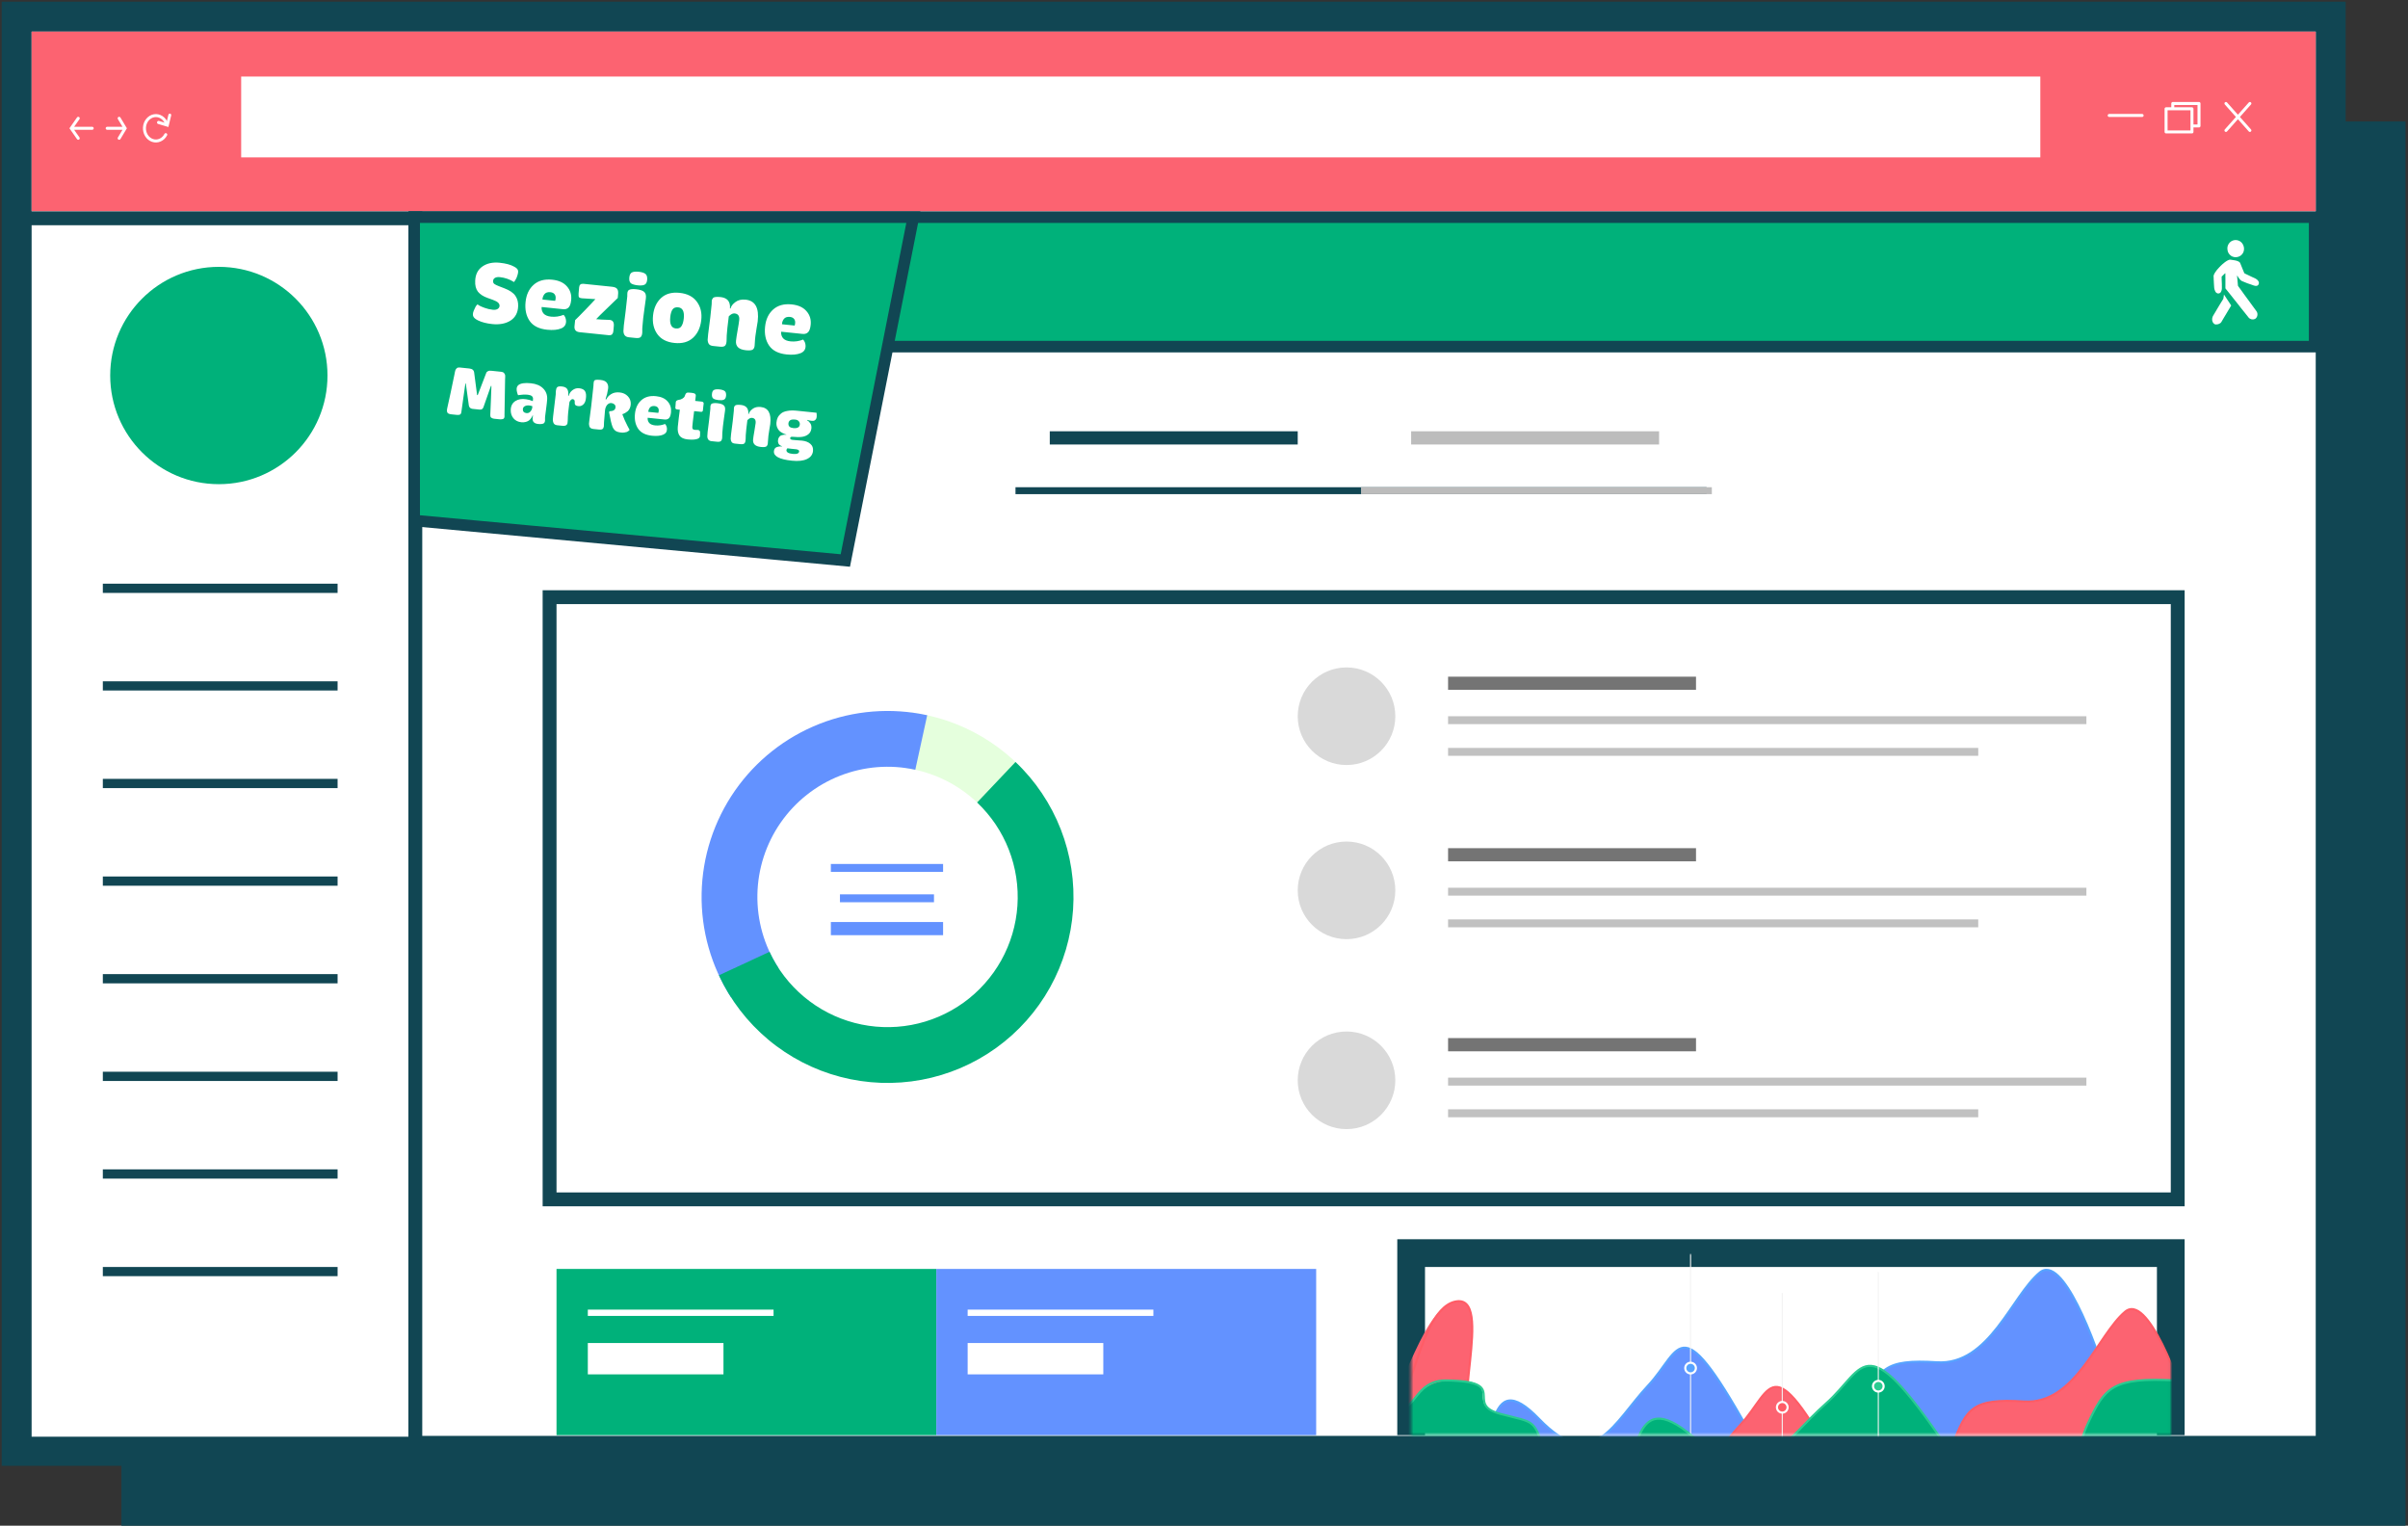 <svg width="914" height="579" viewBox="0 0 914 579" fill="none" xmlns="http://www.w3.org/2000/svg">
<rect x="0" y="0" width="914" height="579" fill="#333333" stroke="none"/>
<rect x="46.091" y="46.089" width="866.975" height="532.911" fill="#114653"/>
<rect x="6.319" y="6.319" width="878.338" height="544.274" fill="white" stroke="#114653" stroke-width="11.363"/>
<rect x="12" y="12" width="866.975" height="68.176" fill="#FC6371"/>
<path d="M30.164 45.222C30.344 44.965 30.281 44.611 30.024 44.431C29.767 44.251 29.413 44.314 29.233 44.571L30.164 45.222ZM27.047 48.685L26.581 48.36L26.354 48.685L26.581 49.011L27.047 48.685ZM29.233 52.8C29.413 53.057 29.767 53.12 30.024 52.94C30.281 52.76 30.344 52.406 30.164 52.149L29.233 52.8ZM35.001 49.254C35.315 49.254 35.569 48.999 35.569 48.685C35.569 48.372 35.315 48.117 35.001 48.117V49.254ZM29.233 44.571L26.581 48.36L27.512 49.011L30.164 45.222L29.233 44.571ZM26.581 49.011L29.233 52.8L30.164 52.149L27.512 48.36L26.581 49.011ZM27.047 49.254H35.001V48.117H27.047V49.254Z" fill="white"/>
<path d="M44.739 52.182C44.578 52.452 44.665 52.8 44.934 52.962C45.203 53.123 45.553 53.036 45.714 52.767L44.739 52.182ZM47.499 48.686L47.986 48.978L48.162 48.686L47.986 48.393L47.499 48.686ZM45.714 44.605C45.553 44.335 45.203 44.248 44.934 44.41C44.665 44.571 44.578 44.92 44.739 45.189L45.714 44.605ZM40.682 48.117C40.368 48.117 40.113 48.372 40.113 48.686C40.113 48.999 40.368 49.254 40.682 49.254L40.682 48.117ZM45.714 52.767L47.986 48.978L47.012 48.393L44.739 52.182L45.714 52.767ZM47.986 48.393L45.714 44.605L44.739 45.189L47.012 48.978L47.986 48.393ZM47.499 48.117L40.682 48.117L40.682 49.254L47.499 49.254L47.499 48.117Z" fill="white"/>
<path d="M60.317 45.891C60.03 45.806 59.723 45.992 59.631 46.306C59.539 46.621 59.697 46.945 59.984 47.03L60.317 45.891ZM63.535 47.469L63.369 48.039L63.916 48.202L64.063 47.593L63.535 47.469ZM64.97 43.831C65.046 43.512 64.873 43.198 64.582 43.129C64.29 43.061 63.992 43.263 63.915 43.582L64.97 43.831ZM59.984 47.03L63.369 48.039L63.702 46.899L60.317 45.891L59.984 47.03ZM64.063 47.593L64.97 43.831L63.915 43.582L63.008 47.345L64.063 47.593Z" fill="white"/>
<path d="M62.919 51.095C62.427 52.041 61.661 52.774 60.747 53.172C59.832 53.571 58.822 53.613 57.883 53.291C56.945 52.969 56.132 52.302 55.579 51.399C55.026 50.496 54.765 49.411 54.839 48.322C54.913 47.233 55.317 46.204 55.986 45.404C56.655 44.604 57.548 44.08 58.52 43.918C59.492 43.756 60.484 43.966 61.335 44.513C62.185 45.06 62.844 45.912 63.202 46.929" stroke="white" stroke-width="1.136" stroke-linecap="round"/>
<rect x="91.541" y="29.045" width="682.899" height="30.679" fill="white"/>
<path d="M853.986 39.271L844.896 49.497M844.896 39.271L853.986 49.497" stroke="white" stroke-width="1.136" stroke-linecap="round" stroke-linejoin="round"/>
<path d="M824.72 41.283V39.271H829.695H834.67V47.793H832.001M824.72 41.283H832.001V47.793M824.72 41.283H822.171V50.066H832.001V47.793" stroke="white" stroke-width="1.136" stroke-linecap="round" stroke-linejoin="round"/>
<path d="M800.582 43.816H813.081" stroke="white" stroke-width="1.136" stroke-linecap="round" stroke-linejoin="round"/>
<rect x="9.368" y="82.844" width="148.277" height="465.01" fill="white" stroke="#114653" stroke-width="5.264"/>
<path d="M39.032 223.25C40.104 223.25 98.882 223.25 128.138 223.25" stroke="#114653" stroke-width="3.504"/>
<path d="M39.032 297.337C40.104 297.337 98.882 297.337 128.138 297.337" stroke="#114653" stroke-width="3.504"/>
<path d="M39.032 371.425C40.104 371.425 98.882 371.425 128.138 371.425" stroke="#114653" stroke-width="3.504"/>
<path d="M39.032 445.513C40.104 445.513 98.882 445.513 128.138 445.513" stroke="#114653" stroke-width="3.504"/>
<path d="M39.032 260.294C40.104 260.294 98.882 260.294 128.138 260.294" stroke="#114653" stroke-width="3.504"/>
<path d="M39.032 334.381C40.104 334.381 98.882 334.381 128.138 334.381" stroke="#114653" stroke-width="3.504"/>
<path d="M39.032 408.469C40.104 408.469 98.882 408.469 128.138 408.469" stroke="#114653" stroke-width="3.504"/>
<path d="M39.032 482.557C40.104 482.557 98.882 482.557 128.138 482.557" stroke="#114653" stroke-width="3.504"/>
<rect x="157.363" y="82.405" width="721.204" height="49.133" fill="#00B17A" stroke="#114653" stroke-width="4.387"/>
<path d="M157.205 197.535L157.205 82.405L346.68 82.405L320.859 212.711L157.205 197.535Z" fill="#00B17A" stroke="#114653" stroke-width="4.387"/>
<path d="M181.506 121.624C180.415 121.107 179.768 120.524 179.566 119.875C179.388 119.206 179.553 118.37 180.061 117.368C180.186 117.022 180.344 116.69 180.533 116.373C180.723 116.056 180.892 115.838 181.039 115.718L181.229 115.503C181.395 115.632 181.637 115.791 181.954 115.981C182.271 116.171 182.926 116.452 183.92 116.824C184.937 117.198 185.978 117.44 187.043 117.55C187.798 117.628 188.403 117.533 188.857 117.266C189.335 116.978 189.59 116.578 189.62 116.065C189.624 115.594 189.431 115.182 189.041 114.827C188.673 114.475 188.014 114.127 187.062 113.782L185.082 113.072C183.458 112.501 182.237 111.713 181.421 110.709C180.629 109.684 180.278 108.302 180.368 106.561C180.46 104.147 181.376 102.334 183.117 101.122C184.858 99.91 187.038 99.439 189.658 99.71C192.012 99.953 193.835 100.444 195.128 101.183C196.001 101.632 196.501 102.121 196.626 102.65C196.773 103.182 196.588 104.105 196.071 105.421C195.954 105.678 195.815 105.944 195.652 106.219C195.489 106.494 195.356 106.693 195.253 106.817L195.096 107.037C193.453 105.992 191.666 105.37 189.734 105.171C188.957 105.091 188.342 105.184 187.888 105.452C187.436 105.697 187.193 106.098 187.158 106.655C187.134 107.102 187.287 107.465 187.617 107.746C187.972 108.007 188.548 108.291 189.347 108.598L191.483 109.424C193.491 110.193 194.874 111.143 195.633 112.276C196.393 113.387 196.74 114.702 196.673 116.221C196.576 118.679 195.603 120.498 193.754 121.676C191.907 122.832 189.595 123.266 186.82 122.98C184.71 122.762 182.939 122.31 181.506 121.624ZM199.489 114.593C199.775 111.817 200.796 109.645 202.551 108.075C204.331 106.486 206.686 105.843 209.617 106.145C212.104 106.402 213.968 107.256 215.21 108.708C216.476 110.14 217.005 111.867 216.796 113.887C216.654 115.264 216.321 116.206 215.798 116.713C215.274 117.22 214.59 117.43 213.747 117.343L205.653 116.508L205.576 116.601C205.524 117.538 205.778 118.338 206.338 119.002C206.923 119.646 207.87 120.035 209.18 120.171C210.779 120.335 212.362 120.106 213.93 119.482C214.516 120.104 214.827 120.899 214.862 121.868C214.882 123.194 214.259 124.117 212.994 124.637C211.635 125.193 209.868 125.358 207.692 125.133C204.583 124.813 202.364 123.697 201.035 121.787C199.709 119.855 199.193 117.457 199.489 114.593ZM205.912 113.673L210.708 114.168C210.795 113.975 210.858 113.69 210.897 113.312C210.968 112.624 210.835 112.072 210.496 111.655C210.16 111.217 209.636 110.961 208.926 110.887C207.882 110.78 207.115 111.037 206.625 111.66C206.156 112.285 205.919 112.956 205.912 113.673ZM218.068 123.747L218.302 121.482C218.896 120.937 220.199 119.624 222.209 117.543C224.219 115.461 225.479 114.121 225.99 113.523C225.748 113.476 224.878 113.42 223.382 113.355C221.909 113.271 221.062 113.217 220.84 113.194C220.307 113.139 219.951 113.001 219.772 112.781C219.617 112.54 219.563 112.086 219.609 111.418L219.827 108.983C219.926 108.028 220.485 107.603 221.507 107.709L232.232 108.815C233.209 108.916 233.856 109.162 234.175 109.554C234.518 109.926 234.671 110.514 234.633 111.318L234.484 113.087C234.129 113.477 232.808 114.754 230.52 116.919C228.255 119.087 226.842 120.489 226.282 121.127C227.437 121.246 229.033 121.333 231.069 121.386C232.484 121.374 233.123 122.147 232.984 123.704L232.846 125.373C232.821 125.617 232.787 125.838 232.744 126.035C232.726 126.213 232.665 126.364 232.563 126.488C232.482 126.614 232.414 126.731 232.358 126.837C232.327 126.924 232.23 126.992 232.068 127.043C231.928 127.096 231.833 127.142 231.784 127.182C231.737 127.199 231.602 127.208 231.377 127.207C231.175 127.209 231.052 127.207 231.008 127.203C230.985 127.2 230.841 127.185 230.575 127.158C230.308 127.13 230.164 127.116 230.142 127.113L220.016 126.069C218.573 125.92 217.924 125.146 218.068 123.747ZM242.094 108.284C240.94 108.165 240.09 107.92 239.544 107.55C239.001 107.157 238.773 106.438 238.858 105.392C238.946 104.324 239.285 103.652 239.874 103.376C240.464 103.101 241.325 103.021 242.457 103.138C243.567 103.252 244.394 103.506 244.937 103.899C245.48 104.291 245.718 105.023 245.653 106.093C245.567 107.139 245.219 107.799 244.607 108.072C244.02 108.326 243.182 108.397 242.094 108.284ZM236.636 125.629C236.619 125.358 236.669 124.656 236.785 123.524C237.256 120.049 237.692 116.369 238.093 112.483C238.109 112.328 238.111 112.092 238.098 111.777C238.111 111.441 238.125 111.196 238.141 111.041C238.157 110.885 238.222 110.69 238.336 110.455C238.472 110.222 238.646 110.06 238.857 109.97C239.071 109.857 239.393 109.778 239.824 109.733C240.255 109.688 240.782 109.697 241.403 109.761C242.935 109.92 243.977 110.263 244.529 110.791C245.104 111.299 245.308 112.15 245.14 113.345C245.056 113.942 244.882 115.192 244.619 117.095C244.355 118.998 244.195 120.226 244.137 120.782C244.08 121.337 243.981 122.404 243.841 123.982C243.781 124.56 243.766 125.142 243.795 125.728C243.812 126.65 243.652 127.329 243.316 127.766C243.001 128.205 242.322 128.37 241.278 128.262L238.68 127.994C237.348 127.857 236.667 127.068 236.636 125.629ZM247.884 119.62C248.193 116.846 249.215 114.663 250.95 113.069C252.685 111.475 255.007 110.829 257.916 111.129C260.892 111.436 263.087 112.56 264.502 114.501C265.942 116.423 266.496 118.78 266.163 121.573C265.827 124.388 264.78 126.603 263.02 128.217C261.262 129.808 258.929 130.454 256.02 130.154C253.067 129.849 250.894 128.727 249.501 126.788C248.108 124.849 247.569 122.46 247.884 119.62ZM256.521 124.651C257.52 124.754 258.235 124.458 258.666 123.762C259.119 123.068 259.411 122.088 259.542 120.823C259.812 118.202 259.103 116.805 257.416 116.631C256.417 116.528 255.692 116.812 255.241 117.484C254.814 118.136 254.538 119.072 254.412 120.293C254.131 123.024 254.833 124.477 256.521 124.651ZM268.603 128.927C268.602 128.725 268.663 128.025 268.787 126.826C269.428 122.134 269.875 118.343 270.128 115.452C270.142 115.319 270.149 115.039 270.148 114.612C270.147 114.186 270.177 113.897 270.237 113.746C270.3 113.573 270.421 113.373 270.602 113.145C270.807 112.896 271.136 112.751 271.59 112.708C272.067 112.645 272.684 112.652 273.439 112.73C275.393 112.932 276.562 113.782 276.946 115.28C277.093 115.811 277.133 116.399 277.067 117.043L277.3 117.067C277.476 116.232 278.075 115.43 279.097 114.661C280.121 113.869 281.421 113.554 282.998 113.717C286.662 114.095 288.195 116.845 287.6 121.967C287.516 122.564 287.365 123.48 287.148 124.715C286.955 125.929 286.812 126.879 286.719 127.565C286.626 128.251 286.54 129.297 286.463 130.703C286.462 131.578 286.251 132.207 285.83 132.59C285.412 132.951 284.503 133.059 283.104 132.915C280.395 132.635 279.15 131.429 279.37 129.298C279.469 128.343 279.674 127.007 279.986 125.288C280.3 123.548 280.5 122.267 280.585 121.445C280.743 119.913 280.156 119.078 278.823 118.941C278.135 118.87 277.401 119.243 276.621 120.06C276.186 123.404 275.926 125.812 275.842 127.284C275.797 128.155 275.782 128.737 275.796 129.03C275.791 129.95 275.631 130.629 275.317 131.068C275.002 131.506 274.323 131.672 273.279 131.564L270.682 131.296C269.904 131.216 269.369 130.97 269.075 130.558C268.781 130.146 268.623 129.603 268.603 128.927ZM290.399 123.973C290.686 121.197 291.707 119.025 293.462 117.456C295.241 115.866 297.597 115.223 300.528 115.525C303.015 115.782 304.879 116.636 306.12 118.088C307.386 119.521 307.915 121.247 307.707 123.268C307.565 124.644 307.232 125.586 306.708 126.093C306.185 126.6 305.501 126.81 304.657 126.723L296.564 125.888L296.487 125.981C296.435 126.918 296.689 127.719 297.249 128.382C297.833 129.026 298.78 129.416 300.091 129.551C301.689 129.716 303.273 129.486 304.84 128.863C305.427 129.484 305.738 130.279 305.773 131.248C305.793 132.574 305.17 133.497 303.905 134.017C302.546 134.573 300.778 134.738 298.602 134.514C295.494 134.193 293.275 133.078 291.946 131.168C290.619 129.235 290.104 126.837 290.399 123.973ZM296.823 123.053L301.619 123.548C301.706 123.355 301.769 123.07 301.808 122.693C301.879 122.004 301.745 121.452 301.407 121.036C301.07 120.597 300.547 120.341 299.837 120.268C298.793 120.16 298.026 120.417 297.535 121.04C297.067 121.665 296.829 122.336 296.823 123.053ZM169.732 155.022C170.51 151.607 171.453 147.19 172.563 141.769C172.566 141.734 172.588 141.612 172.627 141.403C172.668 141.177 172.702 141.02 172.729 140.934C172.757 140.831 172.799 140.684 172.854 140.495C172.928 140.29 173.006 140.138 173.087 140.04C173.186 139.944 173.294 139.84 173.412 139.728C173.549 139.6 173.709 139.519 173.89 139.484C174.088 139.451 174.301 139.447 174.53 139.47L178.137 139.843C179.296 139.962 179.913 140.514 179.989 141.497L181.09 149.914L181.327 149.938C183.262 144.94 184.292 142.261 184.418 141.901C184.514 141.485 184.705 141.185 184.99 141.002C185.277 140.801 185.536 140.695 185.768 140.683C186 140.672 186.309 140.686 186.695 140.725L190.144 141.081C190.443 141.112 190.694 141.174 190.897 141.266C191.12 141.342 191.284 141.474 191.388 141.662C191.511 141.852 191.601 142.004 191.661 142.116C191.72 142.229 191.752 142.436 191.756 142.738C191.761 143.04 191.758 143.235 191.749 143.323C191.759 143.395 191.747 143.598 191.713 143.931C191.702 144.214 191.631 148.509 191.501 156.816C191.487 156.956 191.483 157.169 191.489 157.453C191.514 157.722 191.52 157.927 191.505 158.067C191.51 158.192 191.476 158.348 191.404 158.536C191.331 158.723 191.229 158.855 191.097 158.93C190.965 159.005 190.755 159.063 190.467 159.104C190.196 159.147 189.859 159.148 189.455 159.106L187.691 158.924C187.375 158.892 187.107 158.829 186.886 158.735C186.682 158.643 186.523 158.555 186.407 158.473C186.293 158.372 186.21 158.23 186.158 158.048C186.125 157.849 186.106 157.696 186.099 157.589C186.094 157.464 186.097 157.27 186.106 157.004C186.133 156.741 186.144 156.556 186.137 156.449C186.146 156.361 186.209 154.895 186.325 152.051C186.46 149.19 186.528 147.326 186.529 146.457L186.345 146.438C184.52 151.572 183.578 154.251 183.52 154.476C183.286 155.197 182.8 155.519 182.063 155.443L179.324 155.16C178.92 155.119 178.599 154.97 178.359 154.715C178.137 154.461 178.005 154.19 177.964 153.902C177.902 153.293 177.689 151.754 177.322 149.285C176.974 146.819 176.801 145.568 176.805 145.533L176.647 145.517C176.521 146.391 176.265 148.183 175.879 150.893C175.512 153.587 175.303 155.1 175.251 155.432C175.238 155.555 175.209 155.756 175.162 156.035C175.135 156.298 175.107 156.482 175.079 156.585C175.07 156.673 175.021 156.801 174.933 156.969C174.862 157.139 174.762 157.253 174.632 157.311C174.521 157.353 174.356 157.398 174.139 157.446C173.94 157.479 173.683 157.479 173.367 157.446L171.392 157.243C170.532 157.154 170.005 156.931 169.811 156.574C169.619 156.199 169.593 155.682 169.732 155.022ZM193.86 155.543C193.909 154.04 194.485 152.928 195.588 152.208C196.709 151.49 198.072 151.258 199.678 151.512C200.502 151.615 201.355 151.854 202.239 152.229L202.312 151.518C202.416 150.517 201.756 149.944 200.334 149.797C199.79 149.741 199.215 149.726 198.609 149.752C198.003 149.778 197.528 149.827 197.184 149.898L196.67 149.978L196.578 149.835C196.535 149.742 196.486 149.613 196.432 149.448C196.38 149.265 196.321 149.064 196.255 148.844C196.189 148.624 196.142 148.389 196.115 148.138C196.105 147.888 196.103 147.648 196.109 147.418C196.134 147.173 196.204 146.931 196.317 146.695C196.447 146.46 196.61 146.264 196.803 146.106C197.689 145.435 199.255 145.215 201.502 145.447C203.521 145.655 205.076 146.312 206.168 147.418C207.261 148.525 207.768 149.881 207.691 151.488C207.648 152.246 207.513 153.474 207.284 155.171C207.058 156.851 206.927 157.858 206.893 158.191C206.877 158.349 206.871 158.579 206.875 158.881C206.879 159.183 206.881 159.423 206.881 159.6C206.882 159.76 206.836 159.951 206.742 160.171C206.666 160.394 206.542 160.559 206.372 160.666C206.201 160.772 205.935 160.851 205.575 160.903C205.215 160.954 204.772 160.953 204.245 160.899C203.42 160.813 202.827 160.539 202.467 160.076C202.109 159.596 202.058 158.801 202.314 157.692L202.13 157.673C202.103 157.759 202.065 157.87 202.015 158.007C201.968 158.127 201.829 158.352 201.6 158.683C201.39 158.998 201.14 159.274 200.849 159.51C200.576 159.748 200.174 159.946 199.643 160.104C199.113 160.262 198.531 160.309 197.899 160.244C196.618 160.112 195.614 159.609 194.888 158.736C194.162 157.862 193.82 156.798 193.86 155.543ZM198.465 155.273C198.424 155.676 198.522 156.015 198.76 156.288C199.015 156.562 199.363 156.722 199.801 156.768C200.381 156.827 200.859 156.664 201.236 156.277C201.613 155.89 201.862 155.454 201.983 154.97L202.067 154.154C201.709 154.011 201.302 153.915 200.846 153.868C200.196 153.801 199.645 153.895 199.193 154.15C198.743 154.388 198.5 154.762 198.465 155.273ZM209.925 159.994C209.805 159.609 209.813 158.927 209.95 157.948C210.511 153.535 210.84 150.775 210.937 149.667C210.953 149.509 210.96 149.27 210.958 148.951C210.973 148.633 210.987 148.412 210.999 148.289C211.066 147.64 211.237 147.187 211.512 146.932C211.789 146.659 212.366 146.568 213.243 146.658C214.332 146.771 215.039 147.136 215.366 147.755C215.694 148.357 215.796 149.175 215.671 150.209L215.856 150.228C216.071 149.345 216.553 148.623 217.303 148.062C218.072 147.485 218.905 147.242 219.8 147.335C220.958 147.454 221.725 147.853 222.098 148.53C222.474 149.19 222.558 150.174 222.352 151.483C222.219 152.428 221.853 153.144 221.252 153.632C220.652 154.12 219.928 154.258 219.081 154.047C218.386 153.904 218.075 153.481 218.147 152.779C218.23 151.972 217.982 151.538 217.403 151.478C217.122 151.449 216.861 151.573 216.62 151.85C216.38 152.109 216.219 152.376 216.138 152.652C215.727 155.43 215.515 157.741 215.502 159.585C215.482 159.956 215.445 160.307 215.393 160.638C215.343 160.953 215.157 161.208 214.835 161.406C214.533 161.587 214.083 161.647 213.486 161.586L211.459 161.377C210.581 161.286 210.07 160.825 209.925 159.994ZM223.652 159.92C224.12 156.758 224.655 152.262 225.256 146.434C225.27 145.779 225.314 145.269 225.387 144.904C225.462 144.522 225.664 144.285 225.993 144.195C226.341 144.089 226.962 144.082 227.858 144.174C229.121 144.305 229.961 144.684 230.375 145.312C230.806 145.942 230.951 146.693 230.808 147.566C230.615 148.912 230.294 150.218 229.844 151.485L230.126 151.594C230.457 150.794 231.067 150.121 231.958 149.574C232.85 149.009 233.928 148.792 235.191 148.923C236.473 149.055 237.506 149.534 238.29 150.36C239.091 151.188 239.468 152.185 239.418 153.351C239.394 153.934 239.267 154.471 239.039 154.962C238.813 155.435 238.544 155.806 238.232 156.076C237.922 156.328 237.607 156.544 237.287 156.723C236.985 156.905 236.724 157.029 236.504 157.095L236.203 157.17C236.351 157.629 236.647 158.369 237.092 159.391C237.538 160.395 237.889 161.123 238.144 161.575L238.969 163.124C238.948 163.157 238.916 163.207 238.873 163.274C238.833 163.323 238.725 163.418 238.551 163.56C238.377 163.702 238.178 163.823 237.955 163.924C237.733 164.008 237.425 164.074 237.03 164.122C236.65 164.189 236.241 164.2 235.802 164.155C234.784 164.05 234.037 163.813 233.56 163.444C233.101 163.078 232.745 162.579 232.49 161.95C232.121 161.06 231.682 159.205 231.175 156.385L231.394 156.062C232.835 156.033 233.58 155.516 233.63 154.51C233.656 154.087 233.515 153.735 233.207 153.455C232.899 153.175 232.525 153.012 232.086 152.967C231.454 152.902 230.907 153.138 230.443 153.675C229.999 154.197 229.731 154.906 229.638 155.801C229.468 157.451 229.345 158.902 229.269 160.154C229.255 160.294 229.245 160.56 229.24 160.949C229.253 161.341 229.241 161.632 229.203 161.824C229.185 161.999 229.119 162.214 229.004 162.468C228.891 162.705 228.687 162.87 228.394 162.964C228.102 163.041 227.728 163.055 227.271 163.008L225.244 162.799C224.805 162.754 224.453 162.638 224.189 162.451C223.924 162.264 223.755 162.016 223.68 161.706C223.606 161.397 223.563 161.118 223.554 160.868C223.563 160.603 223.596 160.287 223.652 159.92ZM241.01 157.028C241.236 154.833 242.043 153.116 243.431 151.875C244.838 150.619 246.7 150.11 249.017 150.349C250.983 150.552 252.457 151.228 253.439 152.376C254.439 153.508 254.857 154.873 254.693 156.47C254.58 157.559 254.317 158.303 253.903 158.704C253.489 159.105 252.949 159.271 252.282 159.202L245.883 158.542L245.822 158.615C245.781 159.356 245.982 159.989 246.425 160.514C246.887 161.023 247.636 161.331 248.671 161.437C249.935 161.568 251.187 161.387 252.427 160.893C252.89 161.385 253.136 162.013 253.163 162.779C253.18 163.828 252.687 164.557 251.687 164.969C250.613 165.408 249.215 165.539 247.495 165.361C245.037 165.107 243.283 164.226 242.233 162.716C241.184 161.188 240.776 159.292 241.01 157.028ZM246.088 156.301L249.88 156.692C249.949 156.54 249.998 156.314 250.029 156.016C250.085 155.471 249.98 155.035 249.712 154.706C249.446 154.359 249.032 154.156 248.471 154.098C247.646 154.013 247.039 154.217 246.651 154.709C246.281 155.203 246.093 155.734 246.088 156.301ZM257.268 161.979C257.3 161.503 257.424 160.389 257.64 158.637C257.874 156.887 258.009 155.837 258.045 155.486L257.097 155.388C256.816 155.359 256.611 155.284 256.481 155.165C256.353 155.027 256.311 154.836 256.354 154.593C256.395 154.366 256.423 154.014 256.436 153.537C256.468 153.061 256.492 152.735 256.511 152.56C256.587 152.159 256.907 151.9 257.469 151.78C258.098 151.703 258.612 151.535 259.012 151.274C259.43 150.998 259.695 150.759 259.804 150.558C259.914 150.356 260.022 150.083 260.128 149.739C260.346 149.176 260.727 148.923 261.271 148.979C261.359 148.988 261.579 149.002 261.932 149.021C262.285 149.039 262.557 149.067 262.748 149.105C262.959 149.127 263.193 149.177 263.451 149.257C263.709 149.337 263.89 149.471 263.995 149.659C264.102 149.83 264.132 150.055 264.085 150.334C264.031 150.683 263.96 151.288 263.871 152.148C264.64 152.263 265.43 152.344 266.241 152.393C266.855 152.456 267.138 152.725 267.089 153.199C267.073 153.357 267.026 153.724 266.949 154.302C266.889 154.881 266.842 155.338 266.808 155.671C266.761 156.128 266.509 156.332 266.052 156.285L263.472 156.019C263.04 159.345 262.81 161.317 262.782 161.935C262.757 162.341 262.807 162.63 262.932 162.802C263.075 162.959 263.304 163.063 263.618 163.113C263.774 163.147 263.995 163.16 264.279 163.154C264.581 163.15 264.794 163.154 264.916 163.167C265.147 163.173 265.341 163.264 265.5 163.44C265.661 163.599 265.739 163.793 265.733 164.023L265.713 165.245C265.71 165.795 265.483 166.188 265.033 166.425C264.21 166.837 262.868 166.947 261.007 166.755C259.515 166.601 258.483 166.113 257.911 165.292C257.357 164.471 257.143 163.367 257.268 161.979ZM272.79 151.844C271.877 151.75 271.205 151.557 270.774 151.264C270.345 150.953 270.164 150.385 270.232 149.558C270.301 148.713 270.569 148.182 271.035 147.964C271.501 147.746 272.181 147.683 273.077 147.776C273.954 147.866 274.608 148.067 275.037 148.377C275.466 148.687 275.655 149.266 275.603 150.112C275.536 150.939 275.26 151.46 274.776 151.677C274.312 151.877 273.65 151.933 272.79 151.844ZM268.474 165.556C268.461 165.342 268.501 164.787 268.593 163.892C268.965 161.145 269.31 158.236 269.627 155.164C269.639 155.041 269.641 154.855 269.631 154.605C269.641 154.34 269.652 154.146 269.664 154.023C269.677 153.9 269.728 153.746 269.819 153.56C269.926 153.376 270.064 153.248 270.231 153.177C270.4 153.088 270.654 153.025 270.995 152.99C271.336 152.954 271.752 152.961 272.244 153.012C273.455 153.137 274.278 153.408 274.714 153.826C275.17 154.228 275.331 154.901 275.198 155.845C275.132 156.317 274.994 157.305 274.786 158.81C274.577 160.314 274.45 161.285 274.405 161.724C274.36 162.163 274.282 163.007 274.171 164.255C274.123 164.711 274.111 165.171 274.135 165.635C274.148 166.364 274.022 166.901 273.756 167.246C273.507 167.593 272.97 167.723 272.145 167.638L270.091 167.426C269.038 167.318 268.499 166.694 268.474 165.556ZM277.342 166.471C277.34 166.312 277.389 165.758 277.486 164.81C277.993 161.101 278.347 158.104 278.547 155.818C278.558 155.713 278.563 155.491 278.562 155.154C278.562 154.817 278.585 154.589 278.633 154.47C278.683 154.333 278.779 154.174 278.922 153.994C279.084 153.798 279.344 153.683 279.702 153.649C280.08 153.599 280.567 153.605 281.164 153.666C282.709 153.826 283.633 154.498 283.937 155.682C284.053 156.102 284.085 156.567 284.033 157.076L284.217 157.095C284.356 156.435 284.829 155.801 285.637 155.192C286.447 154.566 287.475 154.317 288.721 154.446C291.618 154.745 292.831 156.919 292.36 160.969C292.293 161.441 292.174 162.165 292.002 163.141C291.85 164.101 291.737 164.852 291.663 165.394C291.59 165.937 291.522 166.764 291.461 167.875C291.46 168.567 291.294 169.064 290.961 169.367C290.63 169.652 289.911 169.738 288.805 169.623C286.664 169.402 285.68 168.449 285.854 166.764C285.932 166.009 286.094 164.953 286.34 163.594C286.589 162.218 286.747 161.206 286.814 160.556C286.939 159.345 286.474 158.685 285.421 158.576C284.877 158.52 284.297 158.815 283.68 159.461C283.336 162.105 283.131 164.008 283.064 165.172C283.029 165.861 283.017 166.321 283.028 166.552C283.024 167.279 282.898 167.816 282.649 168.163C282.4 168.51 281.863 168.641 281.038 168.556L278.985 168.344C278.37 168.281 277.947 168.086 277.714 167.761C277.482 167.435 277.357 167.005 277.342 166.471ZM293.758 171.226C293.784 170.802 293.909 170.452 294.133 170.173C294.355 169.912 294.613 169.735 294.906 169.641C295.2 169.547 295.491 169.479 295.779 169.438C296.067 169.397 296.307 169.386 296.5 169.406L296.816 169.439L296.83 169.307C296.777 169.302 296.708 169.286 296.622 169.259C296.554 169.234 296.427 169.177 296.241 169.087C296.057 168.979 295.892 168.856 295.747 168.716C295.603 168.56 295.484 168.334 295.391 168.041C295.297 167.747 295.268 167.425 295.304 167.074C295.353 166.6 295.491 166.206 295.719 165.893C295.948 165.561 296.21 165.34 296.506 165.229C296.819 165.119 297.119 165.044 297.407 165.002C297.695 164.961 297.936 164.95 298.129 164.97L298.419 165L298.432 164.869C298.329 164.84 298.181 164.807 297.99 164.77C297.818 164.717 297.504 164.578 297.048 164.353C296.594 164.111 296.197 163.84 295.855 163.538C295.531 163.239 295.247 162.81 295.003 162.253C294.761 161.678 294.666 161.047 294.719 160.361C294.776 159.639 294.94 159 295.21 158.442C295.5 157.869 295.926 157.354 296.487 156.897C297.049 156.441 297.836 156.123 298.848 155.943C299.861 155.746 301.062 155.719 302.449 155.862L309.9 156.631C309.926 156.723 309.95 156.84 309.97 156.984C309.991 157.129 310 157.387 309.997 157.759C310.012 158.133 309.968 158.466 309.867 158.757C309.786 159.032 309.601 159.271 309.315 159.472C309.045 159.674 308.674 159.751 308.2 159.702C307.636 159.662 307.027 159.546 306.373 159.354L306.33 159.51C306.804 159.736 307.209 160.106 307.546 160.62C307.901 161.135 308.048 161.771 307.988 162.528C307.89 163.476 307.521 164.219 306.88 164.756C306.239 165.293 305.432 165.635 304.459 165.783C303.487 165.914 302.326 165.909 300.974 165.77C300.307 165.701 299.954 165.851 299.916 166.219C299.875 166.623 300.187 166.859 300.854 166.928C300.995 166.943 301.557 166.992 302.542 167.076C303.547 167.144 304.163 167.19 304.391 167.213C305.76 167.354 306.827 167.766 307.59 168.448C308.373 169.114 308.705 170.018 308.588 171.159C308.446 172.528 307.686 173.541 306.305 174.197C304.923 174.87 303.02 175.082 300.598 174.832C295.858 174.343 293.578 173.141 293.758 171.226ZM301.077 162.454C302.639 162.615 303.474 162.169 303.583 161.116C303.632 160.642 303.506 160.229 303.205 159.879C302.923 159.513 302.475 159.298 301.861 159.235C300.896 159.135 300.229 159.235 299.861 159.534C299.493 159.833 299.292 160.229 299.259 160.723C299.207 161.746 299.813 162.323 301.077 162.454ZM298.517 170.759C298.431 171.584 299.214 172.081 300.864 172.252C302.426 172.413 303.247 172.107 303.327 171.335C303.372 170.896 303.019 170.62 302.268 170.507L300.32 170.306C299.459 170.217 298.969 170.158 298.848 170.127C298.641 170.408 298.531 170.618 298.517 170.759Z" fill="white"/>
<circle cx="83.067" cy="142.505" r="41.237" fill="#00B17A"/>
<path d="M849.123 104.697C849.123 104.697 849.123 104.761 849.123 104.792C849.17 105.267 849.218 105.726 849.265 106.201C849.313 106.738 849.36 107.276 849.408 107.83C849.408 107.989 849.439 108.147 849.439 108.289C849.439 108.416 849.487 108.511 849.566 108.621C850.009 109.207 850.436 109.808 850.863 110.394C851.163 110.805 851.448 111.217 851.732 111.612C852.27 112.356 852.808 113.084 853.345 113.812C853.915 114.587 854.484 115.378 855.053 116.153C855.48 116.739 855.907 117.324 856.334 117.894C856.445 118.052 856.556 118.195 856.651 118.369C856.825 118.717 856.888 119.081 856.856 119.46C856.856 119.619 856.825 119.761 856.777 119.919C856.698 120.22 856.54 120.489 856.334 120.711C856.192 120.869 856.018 121.027 855.781 121.09C855.639 121.138 855.48 121.185 855.338 121.201C855.196 121.217 855.053 121.233 854.911 121.201C854.8 121.169 854.69 121.201 854.579 121.169C854.136 121.043 853.741 120.837 853.456 120.457C853.045 119.935 852.634 119.397 852.207 118.875C852.049 118.685 851.906 118.479 851.748 118.305C851.479 118.021 851.274 117.704 851.037 117.419C850.831 117.182 850.625 116.929 850.436 116.676C850.262 116.454 850.103 116.233 849.93 116.011C849.661 115.679 849.408 115.346 849.139 115.014C848.886 114.698 848.649 114.397 848.396 114.081C848.048 113.653 847.715 113.226 847.368 112.783C847.02 112.356 846.688 111.913 846.34 111.486C846.039 111.106 845.739 110.726 845.438 110.362C845.233 110.109 845.027 109.856 844.806 109.587C844.742 109.508 844.695 109.428 844.695 109.318C844.695 109.254 844.695 109.191 844.695 109.128C844.695 108.89 844.695 108.669 844.695 108.432C844.695 108.178 844.679 107.941 844.695 107.688C844.695 107.482 844.663 107.261 844.695 107.055C844.695 107.007 844.695 106.976 844.695 106.928C844.695 106.897 844.695 106.865 844.695 106.818C844.695 106.58 844.695 106.343 844.695 106.106C844.695 105.963 844.695 105.805 844.695 105.663C844.695 105.457 844.695 105.235 844.679 105.03C844.679 104.919 844.663 104.824 844.679 104.713C844.679 104.65 844.679 104.587 844.679 104.523C844.679 104.444 844.679 104.349 844.679 104.27C844.679 104.238 844.679 104.191 844.679 104.159C844.663 104.033 844.647 103.906 844.679 103.78C844.679 103.764 844.663 103.732 844.647 103.685C844.6 103.716 844.568 103.732 844.537 103.748C844.22 104.049 843.92 104.349 843.604 104.65C843.525 104.729 843.43 104.808 843.335 104.903C843.287 104.95 843.256 104.998 843.256 105.077C843.256 105.283 843.256 105.488 843.272 105.694C843.272 105.821 843.272 105.963 843.272 106.09C843.287 106.454 843.319 106.818 843.319 107.182C843.319 107.451 843.319 107.72 843.351 107.989C843.303 108.178 843.367 108.384 843.351 108.574C843.351 108.89 843.382 109.207 843.351 109.523C843.319 109.84 843.272 110.156 843.161 110.457C843.098 110.631 843.019 110.773 842.908 110.916C842.481 111.486 841.722 111.501 841.279 111.122C841.105 110.979 840.963 110.805 840.852 110.599C840.725 110.378 840.631 110.141 840.567 109.887C840.472 109.539 840.409 109.175 840.409 108.796C840.409 108.4 840.346 108.004 840.33 107.609C840.33 107.245 840.33 106.881 840.283 106.517C840.283 106.422 840.267 106.327 840.251 106.216C840.251 106.185 840.251 106.153 840.251 106.106C840.283 105.71 840.219 105.33 840.204 104.95C840.204 104.729 840.219 104.523 840.299 104.318C840.441 103.938 840.662 103.59 840.884 103.242C841.121 102.862 841.421 102.514 841.706 102.166C841.896 101.944 842.101 101.722 842.307 101.501C842.671 101.09 843.066 100.71 843.477 100.346C843.778 100.077 844.078 99.84 844.394 99.586C844.727 99.317 845.09 99.08 845.47 98.874C845.66 98.763 845.865 98.669 846.071 98.605C846.276 98.542 846.466 98.526 846.672 98.558C847.162 98.637 847.668 98.7 848.158 98.779C848.585 98.843 848.996 98.953 849.408 99.112C849.597 99.191 849.771 99.286 849.945 99.397C850.135 99.523 850.246 99.697 850.325 99.887C850.625 100.615 850.91 101.343 851.21 102.071C851.416 102.561 851.622 103.067 851.827 103.558C851.875 103.669 851.938 103.748 852.049 103.795C852.397 103.954 852.729 104.128 853.077 104.286C853.662 104.571 854.247 104.84 854.832 105.125C855.148 105.267 855.465 105.409 855.781 105.552C856.129 105.71 856.445 105.9 856.73 106.137C856.967 106.343 857.157 106.58 857.299 106.865C857.378 107.039 857.41 107.229 857.41 107.419C857.41 107.672 857.315 107.925 857.157 108.131C856.999 108.337 856.793 108.447 856.54 108.479C856.176 108.527 855.828 108.463 855.48 108.352C855.069 108.226 854.69 108.083 854.294 107.925C854.152 107.878 854.01 107.83 853.867 107.783C853.583 107.688 853.282 107.609 853.013 107.498C852.539 107.308 852.064 107.102 851.59 106.913C851.432 106.849 851.29 106.802 851.131 106.738C850.847 106.628 850.61 106.47 850.404 106.248C850.23 106.042 850.04 105.852 849.882 105.647C849.708 105.425 849.566 105.188 849.408 104.95C849.329 104.84 849.265 104.729 849.202 104.618H849.155L849.123 104.697Z" fill="white"/>
<path d="M846.909 115.9C846.767 116.122 846.656 116.359 846.514 116.581C846.308 116.913 846.102 117.261 845.897 117.594C845.66 117.989 845.422 118.401 845.185 118.796C844.758 119.492 844.347 120.204 843.92 120.901C843.667 121.328 843.414 121.755 843.161 122.198C843.05 122.388 842.908 122.515 842.75 122.641C842.449 122.847 842.117 122.989 841.769 123.068C841.548 123.116 841.311 123.132 841.073 123.132C840.836 123.132 840.615 123.053 840.425 122.91C840.299 122.815 840.188 122.673 840.077 122.546C839.887 122.309 839.777 122.024 839.713 121.723C839.682 121.549 839.619 121.359 839.666 121.17C839.634 120.916 839.713 120.679 839.777 120.426C839.84 120.173 839.951 119.935 840.093 119.714C840.409 119.192 840.726 118.654 841.042 118.132C841.168 117.91 841.295 117.673 841.437 117.451C841.564 117.245 841.69 117.024 841.817 116.818C842.007 116.486 842.196 116.154 842.402 115.837C842.687 115.378 842.955 114.919 843.24 114.46C843.414 114.16 843.604 113.875 843.794 113.59C843.873 113.479 843.92 113.353 843.936 113.226C843.983 112.989 844.015 112.736 844.047 112.498C844.078 112.245 844.11 112.008 844.141 111.771L846.893 115.932L846.909 115.9Z" fill="white"/>
<path d="M851.764 94.333C851.764 94.998 851.638 95.567 851.322 96.074C850.99 96.612 850.563 97.023 849.977 97.292C849.772 97.387 849.582 97.466 849.361 97.514C849.108 97.577 848.855 97.609 848.602 97.609C848.175 97.609 847.779 97.529 847.384 97.371C847.147 97.276 846.925 97.15 846.735 96.992C846.593 96.881 846.451 96.77 846.324 96.627C845.929 96.2 845.644 95.694 845.534 95.124C845.391 94.412 845.391 93.7 845.692 93.02C845.85 92.672 846.04 92.339 846.308 92.07C846.451 91.928 846.577 91.786 846.751 91.675C847.068 91.453 847.415 91.295 847.779 91.2C847.937 91.153 848.111 91.121 848.269 91.105C848.681 91.073 849.092 91.105 849.487 91.232C850.246 91.469 850.831 91.928 851.243 92.608C851.432 92.909 851.575 93.241 851.654 93.605C851.701 93.858 851.796 94.127 851.749 94.333H851.764Z" fill="white"/>
<rect x="208.603" y="226.625" width="617.989" height="228.528" fill="white" stroke="#114653" stroke-width="5.264"/>
<mask id="path-29-outside-1_1599_11371" maskUnits="userSpaceOnUse" x="529.625" y="469.548" width="300" height="76" fill="black">
<rect fill="white" x="529.625" y="469.548" width="300" height="76"/>
<path d="M535.625 475.548H823.966V544.63H535.625V475.548Z"/>
</mask>
<path d="M535.625 475.548H823.966V544.63H535.625V475.548Z" fill="white"/>
<path d="M535.625 475.548V470.284H530.361V475.548H535.625ZM823.966 475.548H829.231V470.284H823.966V475.548ZM535.625 480.813H823.966V470.284H535.625V480.813ZM818.702 475.548V544.63H829.231V475.548H818.702ZM540.89 544.63V475.548H530.361V544.63H540.89Z" fill="#114653" mask="url(#path-29-outside-1_1599_11371)"/>
<path d="M549.643 259.292C550.775 259.292 612.856 259.292 643.754 259.292" stroke="#747474" stroke-width="5.006"/>
<path d="M549.643 273.309C552.558 273.309 712.382 273.309 791.93 273.309" stroke="#C1C1C1" stroke-width="3.004"/>
<path d="M549.643 285.323C552.064 285.323 684.81 285.323 750.881 285.323" stroke="#C1C1C1" stroke-width="3.004"/>
<circle cx="511.097" cy="271.807" r="18.522" fill="#D9D9D9"/>
<path d="M345.88 270.381C355.416 271.606 364.601 274.767 372.871 279.668C381.142 284.57 388.324 291.11 393.977 298.886L376.849 311.337C372.892 305.893 367.865 301.316 362.075 297.884C356.286 294.453 349.856 292.241 343.181 291.383L345.88 270.381Z" fill="#E5FFDD"/>
<path d="M277.477 378.505C269.939 366.756 266.053 353.035 266.313 339.077C266.572 325.119 270.965 311.552 278.935 300.091C286.905 288.629 298.095 279.789 311.09 274.687C324.084 269.586 338.3 268.452 351.939 271.429L347.422 292.117C337.875 290.033 327.924 290.827 318.828 294.398C309.732 297.969 301.899 304.157 296.32 312.18C290.741 320.203 287.666 329.7 287.484 339.47C287.303 349.241 290.022 358.846 295.299 367.07L277.477 378.505Z" fill="#6392FF"/>
<path d="M385.45 289.17C392.99 296.319 398.858 305.044 402.636 314.723C406.414 324.402 408.009 334.795 407.306 345.162C406.603 355.528 403.621 365.611 398.572 374.692C393.522 383.772 386.53 391.626 378.095 397.692C369.66 403.758 359.99 407.888 349.774 409.785C339.559 411.683 329.051 411.301 319 408.669C308.949 406.036 299.603 401.217 291.63 394.556C283.656 387.894 277.252 379.555 272.874 370.132L292.077 361.209C295.142 367.805 299.625 373.643 305.206 378.306C310.788 382.969 317.33 386.342 324.365 388.185C331.401 390.028 338.757 390.294 345.907 388.966C353.058 387.638 359.827 384.747 365.732 380.501C371.636 376.255 376.531 370.757 380.065 364.401C383.6 358.044 385.688 350.986 386.179 343.73C386.671 336.473 385.555 329.198 382.91 322.423C380.266 315.648 376.158 309.54 370.881 304.536L385.45 289.17Z" fill="#00B17A"/>
<path d="M385.449 186.206C388.604 186.206 561.637 186.206 647.759 186.206" stroke="#114653" stroke-width="2.632"/>
<path d="M516.603 186.206C518.205 186.206 606.042 186.206 649.76 186.206" stroke="#BCBCBC" stroke-width="2.632"/>
<path d="M398.464 166.182C399.596 166.182 461.676 166.182 492.575 166.182" stroke="#114653" stroke-width="5.006"/>
<path d="M535.626 166.182C536.758 166.182 598.839 166.182 629.738 166.182" stroke="#BCBCBC" stroke-width="5.006"/>
<path d="M549.642 324.369C550.774 324.369 612.855 324.369 643.753 324.369" stroke="#747474" stroke-width="5.006"/>
<path d="M549.642 338.386C552.557 338.386 712.381 338.386 791.929 338.386" stroke="#C1C1C1" stroke-width="3.004"/>
<path d="M549.642 350.4C552.063 350.4 684.809 350.4 750.88 350.4" stroke="#C1C1C1" stroke-width="3.004"/>
<circle cx="511.096" cy="337.885" r="18.522" fill="#D9D9D9"/>
<path d="M315.365 352.403C315.877 352.403 343.979 352.403 357.965 352.403" stroke="#6392FF" stroke-width="5.006"/>
<path d="M315.365 329.375C315.877 329.375 343.979 329.375 357.965 329.375" stroke="#6392FF" stroke-width="3.004"/>
<path d="M318.819 340.889C319.249 340.889 342.793 340.889 354.511 340.889" stroke="#6392FF" stroke-width="3.004"/>
<path d="M549.642 396.455C550.774 396.455 612.855 396.455 643.753 396.455" stroke="#747474" stroke-width="5.006"/>
<path d="M549.642 410.471C552.557 410.471 712.381 410.471 791.929 410.471" stroke="#C1C1C1" stroke-width="3.004"/>
<path d="M549.642 422.485C552.063 422.485 684.809 422.485 750.88 422.485" stroke="#C1C1C1" stroke-width="3.004"/>
<circle cx="511.096" cy="409.971" r="18.522" fill="#D9D9D9"/>
<rect x="211.235" y="481.555" width="144.171" height="63.075" fill="#00B17A"/>
<rect x="355.407" y="481.555" width="144.171" height="63.075" fill="#6392FF"/>
<path d="M223.118 515.617C223.737 515.617 257.702 515.617 274.607 515.617" stroke="white" stroke-width="11.882"/>
<path d="M367.289 515.617C367.908 515.617 401.873 515.617 418.778 515.617" stroke="white" stroke-width="11.882"/>
<path d="M223.118 498.19C223.966 498.19 270.472 498.19 293.619 498.19" stroke="white" stroke-width="2.376"/>
<path d="M367.289 498.19C368.137 498.19 414.643 498.19 437.79 498.19" stroke="white" stroke-width="2.376"/>
<mask id="mask0_1599_11371" style="mask-type:alpha" maskUnits="userSpaceOnUse" x="535" y="475" width="289" height="70">
<rect x="535.626" y="475.548" width="288.341" height="69.082" fill="#D9D9D9"/>
</mask>
<g mask="url(#mask0_1599_11371)">
<path d="M774.253 482.895C782.838 475.824 795.204 508.569 800.314 525.825V573.077H485.19V475.828C485.19 475.828 489.513 477.178 495.25 489.209C505.707 511.136 499.083 482.895 515.179 479.107C531.275 475.319 512.113 525.825 523.611 529.613C535.108 533.401 534.341 530.876 538.174 547.29C542.006 563.705 549.671 567.855 558.869 559.016C568.067 550.178 563.468 516.987 584.163 538.452C604.859 559.917 612.524 539.714 625.554 525.825C638.584 511.936 637.051 494.259 666.178 547.29C695.305 600.321 702.203 547.29 707.569 533.401C712.934 519.512 715.233 515.724 735.162 516.987C755.091 518.249 763.522 491.734 774.253 482.895Z" fill="#6392FF"/>
<path d="M774.253 482.895L774.51 483.207L774.253 482.895ZM495.25 489.209L494.886 489.382L495.25 489.209ZM799.927 525.94C797.375 517.323 793.014 504.849 788.227 495.42C785.829 490.699 783.344 486.781 780.949 484.485C779.751 483.337 778.609 482.627 777.543 482.397C776.501 482.172 775.494 482.396 774.51 483.207L773.997 482.584C775.159 481.626 776.416 481.328 777.713 481.608C778.987 481.882 780.259 482.705 781.508 483.902C784.005 486.296 786.541 490.317 788.946 495.055C793.765 504.545 798.143 517.071 800.701 525.711L799.927 525.94ZM774.51 483.207C771.874 485.378 769.362 488.651 766.751 492.361C764.151 496.054 761.453 500.179 758.474 503.978C752.519 511.573 745.314 518.034 735.137 517.389L735.188 516.584C744.939 517.202 751.914 511.036 757.839 503.48C760.801 499.703 763.469 495.621 766.091 491.896C768.701 488.188 771.267 484.832 773.997 482.584L774.51 483.207ZM735.137 517.389C725.167 516.758 719.741 517.406 716.13 519.846C712.518 522.288 710.639 526.572 707.945 533.546L707.192 533.256C709.863 526.341 711.817 521.787 715.678 519.178C719.541 516.567 725.229 515.953 735.188 516.584L735.137 517.389ZM707.945 533.546C707.282 535.263 706.592 537.593 705.832 540.271C705.075 542.942 704.249 545.953 703.32 549.006C701.464 555.101 699.172 561.434 696.111 565.677C694.578 567.801 692.828 569.436 690.808 570.237C688.772 571.045 686.509 570.987 684.007 569.811C681.519 568.641 678.794 566.368 675.788 562.746C672.78 559.122 669.472 554.127 665.824 547.484L666.532 547.096C670.165 553.711 673.445 558.659 676.409 562.231C679.377 565.806 682.012 567.981 684.35 569.08C686.675 570.173 688.705 570.203 690.51 569.487C692.332 568.765 693.971 567.263 695.456 565.205C698.431 561.082 700.691 554.868 702.548 548.771C703.474 545.727 704.296 542.731 705.056 540.051C705.814 537.377 706.514 535.012 707.192 533.256L707.945 533.546ZM665.824 547.484C658.544 534.229 653.189 525.411 649.051 519.852C646.982 517.072 645.228 515.122 643.701 513.841C642.172 512.559 640.9 511.972 639.791 511.864C638.694 511.758 637.696 512.115 636.694 512.855C635.682 513.602 634.689 514.724 633.622 516.108C631.509 518.85 629.122 522.612 625.848 526.101L625.26 525.549C628.501 522.094 630.808 518.438 632.983 515.616C634.06 514.219 635.109 513.022 636.214 512.206C637.329 511.382 638.522 510.93 639.869 511.061C641.203 511.19 642.625 511.885 644.219 513.222C645.815 514.561 647.612 516.566 649.699 519.37C653.872 524.977 659.249 533.836 666.532 547.096L665.824 547.484ZM625.848 526.101C622.603 529.56 619.7 533.403 616.812 536.932C613.937 540.444 611.078 543.643 607.957 545.732C604.82 547.831 601.401 548.819 597.436 547.88C593.495 546.947 589.07 544.122 583.873 538.732L584.454 538.172C589.604 543.513 593.898 546.213 597.622 547.095C601.322 547.971 604.514 547.065 607.509 545.061C610.52 543.046 613.313 539.932 616.187 536.42C619.048 532.925 621.99 529.035 625.26 525.549L625.848 526.101ZM583.873 538.732C581.299 536.062 579.136 534.275 577.307 533.196C575.477 532.117 574.013 531.764 572.822 531.908C571.641 532.05 570.659 532.688 569.803 533.735C568.941 534.79 568.223 536.242 567.583 537.961C566.295 541.418 565.378 545.778 564.179 549.927C562.995 554.025 561.535 557.914 559.149 560.208L558.59 559.626C560.802 557.5 562.217 553.813 563.404 549.703C564.576 545.646 565.527 541.167 566.827 537.679C567.48 535.927 568.235 534.38 569.178 533.225C570.128 532.063 571.284 531.28 572.726 531.106C574.157 530.934 575.801 531.371 577.717 532.501C579.634 533.632 581.854 535.475 584.454 538.172L583.873 538.732ZM559.149 560.208C556.819 562.446 554.555 563.837 552.391 564.372C550.213 564.912 548.161 564.578 546.296 563.416C542.605 561.115 539.701 555.605 537.781 547.382L538.567 547.198C540.479 555.39 543.324 560.612 546.723 562.731C548.403 563.778 550.231 564.076 552.197 563.589C554.177 563.099 556.32 561.806 558.59 559.626L559.149 560.208ZM537.781 547.382C536.821 543.271 536.154 540.368 535.512 538.253C534.87 536.137 534.268 534.867 533.468 533.988C532.675 533.117 531.651 532.592 530.066 532.046C529.273 531.774 528.354 531.5 527.264 531.174C526.177 530.848 524.927 530.472 523.484 529.996L523.737 529.23C525.168 529.701 526.409 530.075 527.496 530.4C528.58 530.725 529.517 531.004 530.329 531.283C531.954 531.843 533.134 532.422 534.065 533.445C534.99 534.461 535.633 535.874 536.285 538.019C536.936 540.166 537.61 543.102 538.567 547.198L537.781 547.382ZM523.484 529.996C521.884 529.469 520.857 528.135 520.227 526.333C519.597 524.536 519.339 522.216 519.303 519.596C519.23 514.357 520.049 507.773 520.718 501.477C521.39 495.15 521.909 489.129 521.271 484.929C520.952 482.826 520.353 481.255 519.408 480.322C518.492 479.418 517.186 479.05 515.272 479.5L515.087 478.715C517.197 478.218 518.812 478.6 519.975 479.747C521.108 480.866 521.742 482.649 522.069 484.808C522.725 489.13 522.19 495.262 521.521 501.562C520.848 507.892 520.038 514.408 520.11 519.585C520.145 522.174 520.402 524.392 520.988 526.067C521.573 527.737 522.463 528.81 523.737 529.23L523.484 529.996ZM515.272 479.5C511.377 480.417 508.852 482.808 507.086 485.584C505.311 488.373 504.319 491.52 503.481 493.933C503.069 495.122 502.683 496.165 502.25 496.861C502.032 497.21 501.779 497.512 501.468 497.694C501.136 497.887 500.767 497.927 500.382 497.795C500.018 497.671 499.662 497.401 499.301 497.021C498.936 496.637 498.542 496.115 498.11 495.444C497.244 494.103 496.195 492.127 494.886 489.382L495.615 489.035C496.92 491.772 497.951 493.71 498.788 495.007C499.206 495.655 499.569 496.132 499.886 496.465C500.206 496.803 500.456 496.968 500.643 497.032C500.808 497.088 500.934 497.071 501.061 496.996C501.208 496.911 501.377 496.735 501.565 496.434C501.942 495.829 502.3 494.877 502.719 493.669C503.544 491.289 504.568 488.037 506.405 485.151C508.25 482.251 510.933 479.692 515.087 478.715L515.272 479.5ZM494.886 489.382C492.031 483.396 489.539 480.091 487.78 478.289C486.901 477.388 486.205 476.864 485.739 476.567C485.505 476.419 485.329 476.328 485.216 476.275C485.16 476.248 485.119 476.232 485.094 476.222C485.082 476.217 485.073 476.214 485.069 476.213C485.067 476.212 485.066 476.212 485.066 476.212C485.066 476.212 485.067 476.212 485.067 476.212C485.067 476.212 485.068 476.212 485.068 476.212C485.068 476.212 485.069 476.213 485.069 476.213C485.069 476.213 485.07 476.213 485.19 475.828C485.31 475.442 485.311 475.443 485.311 475.443C485.311 475.443 485.312 475.443 485.312 475.443C485.313 475.443 485.313 475.443 485.314 475.444C485.316 475.444 485.318 475.445 485.32 475.446C485.324 475.447 485.329 475.449 485.336 475.451C485.348 475.455 485.365 475.461 485.386 475.47C485.427 475.486 485.485 475.51 485.558 475.544C485.703 475.612 485.91 475.72 486.172 475.886C486.695 476.219 487.439 476.784 488.357 477.725C490.194 479.606 492.732 482.991 495.615 489.035L494.886 489.382Z" fill="#57A3FF"/>
<rect x="641.487" y="475.828" width="0.404" height="97.249" fill="#F2F2F2"/>
<circle cx="641.69" cy="519.176" r="2.018" fill="#57A3FF" stroke="white" stroke-width="0.807"/>
<path d="M832.228 540.714C827.209 523.458 815.063 490.714 806.63 497.784C796.09 506.623 787.809 533.138 768.234 531.876C748.659 530.613 746.401 534.401 741.131 548.29C735.861 562.179 729.085 615.21 700.476 562.179C671.867 509.148 673.372 526.825 660.574 540.714C647.775 554.603 640.246 574.806 619.919 553.341C599.591 531.876 604.108 565.067 595.074 573.905C586.039 582.744 578.511 578.594 574.746 562.179C570.982 545.765 571.735 548.29 560.442 544.502C549.149 540.714 567.97 490.209 552.16 493.997C537.727 497.454 531.494 539.215 522.704 529.785V490.717C522.704 490.717 514.473 513.578 520.108 525.608C521.003 527.518 521.865 528.885 522.704 529.785V587.966H832.228V540.714Z" fill="#FC6371"/>
<path d="M806.63 497.784L806.371 497.475L806.63 497.784ZM524.613 527.61L524.248 527.782L524.613 527.61ZM831.841 540.827C829.334 532.21 825.051 519.736 820.348 510.307C817.993 505.585 815.552 501.667 813.2 499.371C812.023 498.223 810.903 497.515 809.859 497.285C808.84 497.062 807.855 497.285 806.89 498.094L806.371 497.475C807.514 496.517 808.753 496.216 810.032 496.497C811.286 496.773 812.537 497.597 813.763 498.794C816.217 501.188 818.707 505.209 821.07 509.947C825.803 519.437 830.103 531.963 832.615 540.602L831.841 540.827ZM806.89 498.094C804.301 500.264 801.834 503.537 799.269 507.247C796.715 510.94 794.066 515.066 791.14 518.864C785.291 526.458 778.212 532.924 768.208 532.279L768.26 531.473C777.831 532.091 784.68 525.93 790.5 518.372C793.41 514.595 796.03 510.513 798.605 506.788C801.169 503.08 803.69 499.724 806.371 497.475L806.89 498.094ZM768.208 532.279C758.416 531.647 753.09 532.296 749.547 534.734C746 537.174 744.155 541.458 741.508 548.433L740.753 548.147C743.377 541.233 745.296 536.679 749.089 534.069C752.887 531.456 758.478 530.842 768.26 531.473L768.208 532.279ZM741.508 548.433C740.857 550.15 740.179 552.48 739.433 555.158C738.689 557.829 737.878 560.84 736.965 563.893C735.142 569.988 732.891 576.321 729.885 580.563C728.379 582.687 726.66 584.323 724.673 585.126C722.669 585.935 720.442 585.876 717.982 584.699C715.537 583.528 712.86 581.254 709.908 577.633C706.953 574.008 703.704 569.013 700.121 562.371L700.831 561.988C704.4 568.603 707.621 573.551 710.533 577.123C713.448 580.698 716.035 582.872 718.331 583.971C720.611 585.062 722.602 585.092 724.371 584.377C726.158 583.656 727.767 582.155 729.226 580.096C732.148 575.974 734.368 569.759 736.192 563.662C737.102 560.618 737.909 557.622 738.655 554.942C739.4 552.268 740.087 549.903 740.753 548.147L741.508 548.433ZM700.121 562.371C692.969 549.115 687.71 540.297 683.646 534.738C681.613 531.958 679.89 530.008 678.391 528.728C676.889 527.446 675.642 526.86 674.556 526.753C673.484 526.648 672.506 527.003 671.522 527.742C670.53 528.489 669.555 529.61 668.506 530.995C666.431 533.737 664.086 537.498 660.87 540.988L660.277 540.441C663.46 536.986 665.727 533.33 667.863 530.508C668.92 529.111 669.951 527.914 671.037 527.097C672.133 526.273 673.308 525.819 674.635 525.95C675.95 526.08 677.349 526.777 678.915 528.114C680.482 529.452 682.248 531.458 684.297 534.262C688.396 539.869 693.678 548.728 700.831 561.988L700.121 562.371ZM660.87 540.988C657.683 544.447 654.831 548.29 651.995 551.818C649.171 555.33 646.363 558.53 643.296 560.619C640.214 562.719 636.851 563.709 632.952 562.769C629.078 561.835 624.73 559.009 619.626 553.618L620.212 553.063C625.27 558.405 629.487 561.103 633.141 561.984C636.771 562.859 639.902 561.955 642.842 559.952C645.799 557.937 648.543 554.824 651.366 551.312C654.176 547.817 657.065 543.926 660.277 540.441L660.87 540.988ZM619.626 553.618C617.097 550.949 614.973 549.162 613.178 548.084C611.381 547.005 609.946 546.654 608.78 546.797C607.625 546.938 606.662 547.574 605.821 548.622C604.975 549.676 604.27 551.128 603.64 552.848C602.375 556.305 601.474 560.666 600.297 564.815C599.134 568.912 597.7 572.801 595.356 575.094L594.792 574.517C596.964 572.392 598.354 568.704 599.52 564.594C600.672 560.536 601.606 556.059 602.882 552.571C603.523 550.818 604.265 549.272 605.192 548.117C606.124 546.955 607.261 546.17 608.682 545.996C610.093 545.823 611.711 546.261 613.593 547.392C615.476 548.523 617.658 550.367 620.212 553.063L619.626 553.618ZM595.356 575.094C593.068 577.333 590.843 578.725 588.714 579.261C586.571 579.801 584.552 579.467 582.718 578.303C580.896 577.147 579.278 575.187 577.882 572.506C576.485 569.823 575.299 566.395 574.353 562.27L575.14 562.089C576.076 566.171 577.242 569.529 578.598 572.134C579.955 574.74 581.49 576.568 583.15 577.622C584.798 578.667 586.59 578.964 588.517 578.479C590.459 577.989 592.563 576.698 594.792 574.517L595.356 575.094ZM574.353 562.27C573.41 558.159 572.755 555.255 572.124 553.14C571.493 551.023 570.902 549.753 570.117 548.875C569.338 548.005 568.334 547.48 566.778 546.935C566 546.662 565.097 546.389 564.027 546.062C562.959 545.736 561.731 545.36 560.313 544.885L560.57 544.12C561.976 544.591 563.195 544.965 564.262 545.29C565.326 545.615 566.247 545.894 567.045 546.173C568.642 546.733 569.803 547.313 570.718 548.337C571.626 549.353 572.259 550.765 572.898 552.91C573.538 555.056 574.2 557.993 575.14 562.089L574.353 562.27ZM560.313 544.885C558.737 544.356 557.729 543.02 557.11 541.22C556.493 539.424 556.239 537.105 556.203 534.486C556.132 529.247 556.936 522.664 557.594 516.367C558.254 510.04 558.763 504.018 558.137 499.817C557.823 497.713 557.234 496.141 556.306 495.208C555.409 494.306 554.13 493.939 552.254 494.389L552.066 493.604C554.143 493.107 555.734 493.489 556.878 494.639C557.991 495.758 558.614 497.541 558.935 499.698C559.579 504.02 559.054 510.15 558.396 516.45C557.736 522.78 556.94 529.297 557.01 534.475C557.045 537.064 557.297 539.282 557.874 540.958C558.449 542.63 559.323 543.701 560.57 544.12L560.313 544.885ZM552.254 494.389C548.495 495.29 545.51 499.074 542.991 504.111C540.485 509.122 538.509 515.229 536.692 520.576C535.785 523.243 534.917 525.724 534.045 527.768C533.179 529.8 532.286 531.454 531.312 532.427C530.821 532.918 530.282 533.263 529.687 533.372C529.082 533.483 528.476 533.339 527.879 532.957C526.72 532.213 525.534 530.527 524.248 527.782L524.979 527.439C526.26 530.175 527.366 531.669 528.315 532.277C528.773 532.571 529.174 532.646 529.542 532.578C529.92 532.509 530.319 532.279 530.742 531.856C531.597 531.002 532.439 529.476 533.303 527.451C534.162 525.439 535.021 522.985 535.927 520.317C537.736 514.994 539.733 508.822 542.269 503.75C544.793 498.703 547.92 494.597 552.066 493.604L552.254 494.389ZM524.248 527.782C521.386 521.671 520.915 512.361 521.142 504.64C521.256 500.768 521.546 497.274 521.808 494.748C521.939 493.485 522.063 492.463 522.155 491.757C522.2 491.404 522.238 491.129 522.264 490.943C522.277 490.85 522.287 490.779 522.294 490.731C522.297 490.707 522.3 490.688 522.302 490.676C522.303 490.67 522.304 490.665 522.304 490.662C522.304 490.66 522.304 490.659 522.305 490.658C522.305 490.658 522.305 490.658 522.305 490.657C522.305 490.657 522.305 490.657 522.704 490.717C523.103 490.777 523.103 490.777 523.103 490.777C523.103 490.777 523.103 490.777 523.103 490.778C523.103 490.778 523.103 490.779 523.102 490.781C523.102 490.784 523.101 490.788 523.1 490.794C523.099 490.805 523.096 490.823 523.093 490.846C523.086 490.893 523.076 490.963 523.063 491.055C523.037 491.239 523 491.51 522.955 491.86C522.864 492.561 522.741 493.576 522.611 494.831C522.351 497.343 522.062 500.817 521.949 504.664C521.722 512.383 522.206 521.519 524.979 527.439L524.248 527.782Z" fill="#FF5C66"/>
<rect x="676.292" y="490.717" width="0.404" height="97.249" fill="#F2F2F2"/>
<circle cx="676.494" cy="534.065" r="2.018" fill="#FF5C66" stroke="white" stroke-width="0.807"/>
<path d="M904.965 532.715C898.766 515.459 883.765 482.715 873.352 489.785C860.335 498.624 850.107 525.139 825.932 523.877C801.758 522.614 798.968 526.402 792.46 540.291C785.951 554.18 777.583 607.211 742.251 554.18C706.919 501.149 708.779 518.826 692.972 532.715C677.166 546.604 667.868 566.807 642.764 545.342C617.659 523.877 623.238 557.068 612.081 565.906C600.923 574.745 591.625 570.595 586.976 554.18C582.327 537.766 583.257 540.291 569.31 536.503C555.363 532.715 571.813 523.877 551.145 523.877C531.256 523.877 536.798 547.535 524.113 525.608C523.57 524.669 523.103 523.616 522.704 522.471V482.718C522.704 482.718 517.986 508.95 522.704 522.471V579.967H904.965V532.715Z" fill="#00B17A"/>
<path d="M548.642 523.877L548.639 524.28L548.642 523.877ZM524.614 524.106L524.265 524.308L524.614 524.106ZM904.585 532.852C901.49 524.237 896.201 511.766 890.395 502.339C887.489 497.621 884.474 493.701 881.563 491.4C880.109 490.251 878.705 489.526 877.375 489.289C876.059 489.055 874.792 489.295 873.578 490.119L873.125 489.452C874.515 488.508 875.995 488.224 877.516 488.495C879.024 488.763 880.549 489.571 882.063 490.767C885.087 493.157 888.162 497.175 891.082 501.916C896.929 511.409 902.24 523.938 905.344 532.579L904.585 532.852ZM873.578 490.119C870.373 492.296 867.324 495.572 864.157 499.281C861.003 502.974 857.731 507.099 854.119 510.897C846.883 518.504 838.175 524.92 825.911 524.28L825.953 523.474C837.864 524.096 846.357 517.886 853.534 510.341C857.127 506.563 860.364 502.481 863.544 498.756C866.711 495.047 869.822 491.695 873.125 489.452L873.578 490.119ZM825.911 524.28C813.816 523.648 807.187 524.293 802.768 526.755C798.367 529.207 796.089 533.497 792.825 540.462L792.095 540.12C795.339 533.196 797.711 528.648 802.375 526.05C807.021 523.461 813.874 522.843 825.953 523.474L825.911 524.28ZM792.825 540.462C792.022 542.176 791.186 544.504 790.265 547.182C789.346 549.853 788.344 552.864 787.216 555.918C784.964 562.016 782.182 568.353 778.468 572.597C776.607 574.723 774.493 576.345 772.074 577.136C769.646 577.93 766.946 577.876 763.941 576.712C757.962 574.395 750.756 567.673 741.915 554.404L742.587 553.957C751.412 567.203 758.502 573.739 764.233 575.959C767.083 577.064 769.591 577.099 771.823 576.369C774.063 575.636 776.061 574.121 777.861 572.065C781.469 567.943 784.208 561.733 786.459 555.639C787.583 552.596 788.579 549.6 789.501 546.919C790.421 544.246 791.27 541.879 792.095 540.12L792.825 540.462ZM741.915 554.404C733.084 541.149 726.589 532.331 721.569 526.771C716.53 521.19 713.05 518.978 710.258 518.755C707.502 518.535 705.268 520.245 702.667 523.028C700.102 525.772 697.208 529.53 693.239 533.018L692.706 532.412C696.64 528.956 699.441 525.296 702.077 522.477C704.676 519.696 707.15 517.697 710.322 517.951C713.457 518.201 717.125 520.645 722.168 526.23C727.23 531.837 733.752 540.696 742.587 553.957L741.915 554.404ZM693.239 533.018C689.301 536.479 685.777 540.323 682.276 543.85C678.787 547.364 675.323 550.558 671.55 552.64C667.762 554.729 663.656 555.702 658.9 554.774C654.157 553.848 648.806 551.039 642.501 545.648L643.026 545.035C649.273 550.377 654.499 553.092 659.054 553.982C663.595 554.868 667.509 553.947 671.16 551.933C674.824 549.911 678.218 546.792 681.703 543.282C685.174 539.785 688.741 535.897 692.706 532.412L693.239 533.018ZM642.501 545.648C636.232 540.288 631.989 538.501 628.987 538.799C626.037 539.091 624.118 541.428 622.56 544.877C621.785 546.59 621.116 548.545 620.457 550.595C619.801 552.637 619.154 554.781 618.432 556.839C616.994 560.944 615.22 564.835 612.331 567.123L611.83 566.49C614.52 564.36 616.233 560.674 617.671 556.572C618.388 554.527 619.026 552.409 619.689 550.348C620.348 548.294 621.03 546.303 621.824 544.544C623.404 541.049 625.495 538.334 628.908 537.996C632.27 537.662 636.743 539.663 643.026 545.035L642.501 545.648ZM612.331 567.123C606.684 571.596 601.399 572.632 596.903 570.322C592.452 568.035 588.922 562.532 586.588 554.29L587.364 554.07C589.679 562.243 593.123 567.473 597.272 569.604C601.377 571.714 606.319 570.856 611.83 566.49L612.331 567.123ZM586.588 554.29C585.423 550.178 584.615 547.278 583.837 545.166C583.06 543.056 582.333 541.787 581.359 540.906C580.385 540.024 579.124 539.492 577.19 538.943C576.225 538.669 575.107 538.395 573.786 538.069C572.467 537.743 570.953 537.367 569.204 536.893L569.416 536.114C571.154 536.586 572.661 536.96 573.98 537.285C575.295 537.61 576.429 537.888 577.411 538.167C579.371 538.723 580.783 539.296 581.901 540.308C583.019 541.32 583.802 542.735 584.595 544.887C585.386 547.036 586.205 549.975 587.364 554.07L586.588 554.29ZM569.204 536.893C565.668 535.932 564.061 534.635 563.352 533.137C563.003 532.4 562.888 531.647 562.839 530.932C562.814 530.576 562.805 530.22 562.793 529.883C562.781 529.541 562.766 529.216 562.731 528.9C562.661 528.272 562.514 527.708 562.17 527.2C561.827 526.694 561.265 526.209 560.306 525.782C558.366 524.92 554.891 524.338 548.639 524.28L548.646 523.473C554.909 523.531 558.53 524.11 560.634 525.045C561.696 525.517 562.392 526.089 562.838 526.747C563.283 527.404 563.456 528.112 563.533 528.811C563.572 529.159 563.588 529.511 563.6 529.854C563.612 530.202 563.62 530.538 563.644 530.876C563.691 531.548 563.795 532.186 564.082 532.792C564.644 533.98 565.979 535.18 569.416 536.114L569.204 536.893ZM548.639 524.28C541.362 524.214 538.681 529.525 536.053 532.433C535.407 533.148 534.732 533.746 533.964 534.014C533.165 534.293 532.323 534.196 531.402 533.648C530.499 533.111 529.506 532.135 528.352 530.632C527.194 529.123 525.854 527.056 524.265 524.308L524.963 523.904C526.545 526.638 527.865 528.671 528.992 530.14C530.124 531.615 531.043 532.496 531.814 532.955C532.567 533.402 533.161 533.44 533.698 533.252C534.266 533.054 534.828 532.585 535.454 531.892C537.914 529.169 540.905 523.402 548.646 523.473L548.639 524.28ZM524.265 524.308C522.484 521.23 521.486 517.075 520.978 512.609C520.47 508.137 520.449 503.316 520.646 498.883C520.843 494.448 521.258 490.391 521.623 487.443C521.806 485.969 521.977 484.772 522.102 483.943C522.164 483.528 522.215 483.205 522.251 482.986C522.269 482.876 522.282 482.792 522.292 482.736C522.297 482.708 522.3 482.686 522.303 482.672C522.304 482.664 522.305 482.659 522.305 482.655C522.306 482.653 522.306 482.652 522.306 482.651C522.306 482.65 522.306 482.65 522.306 482.65C522.306 482.65 522.306 482.649 522.704 482.718C523.102 482.786 523.102 482.786 523.102 482.786C523.102 482.787 523.102 482.787 523.102 482.787C523.102 482.788 523.101 482.789 523.101 482.791C523.1 482.794 523.1 482.8 523.098 482.807C523.096 482.82 523.092 482.841 523.088 482.869C523.079 482.924 523.065 483.007 523.047 483.115C523.012 483.331 522.962 483.651 522.9 484.063C522.776 484.886 522.606 486.076 522.424 487.543C522.061 490.476 521.648 494.51 521.452 498.918C521.257 503.328 521.278 508.103 521.78 512.518C522.283 516.941 523.264 520.967 524.963 523.904L524.265 524.308Z" fill="#2ACB91"/>
<rect x="712.746" y="482.718" width="0.404" height="97.249" fill="#F2F2F2"/>
<circle cx="712.948" cy="526.066" r="2.018" fill="#2ACB91" stroke="white" stroke-width="0.807"/>
</g>
</svg>
